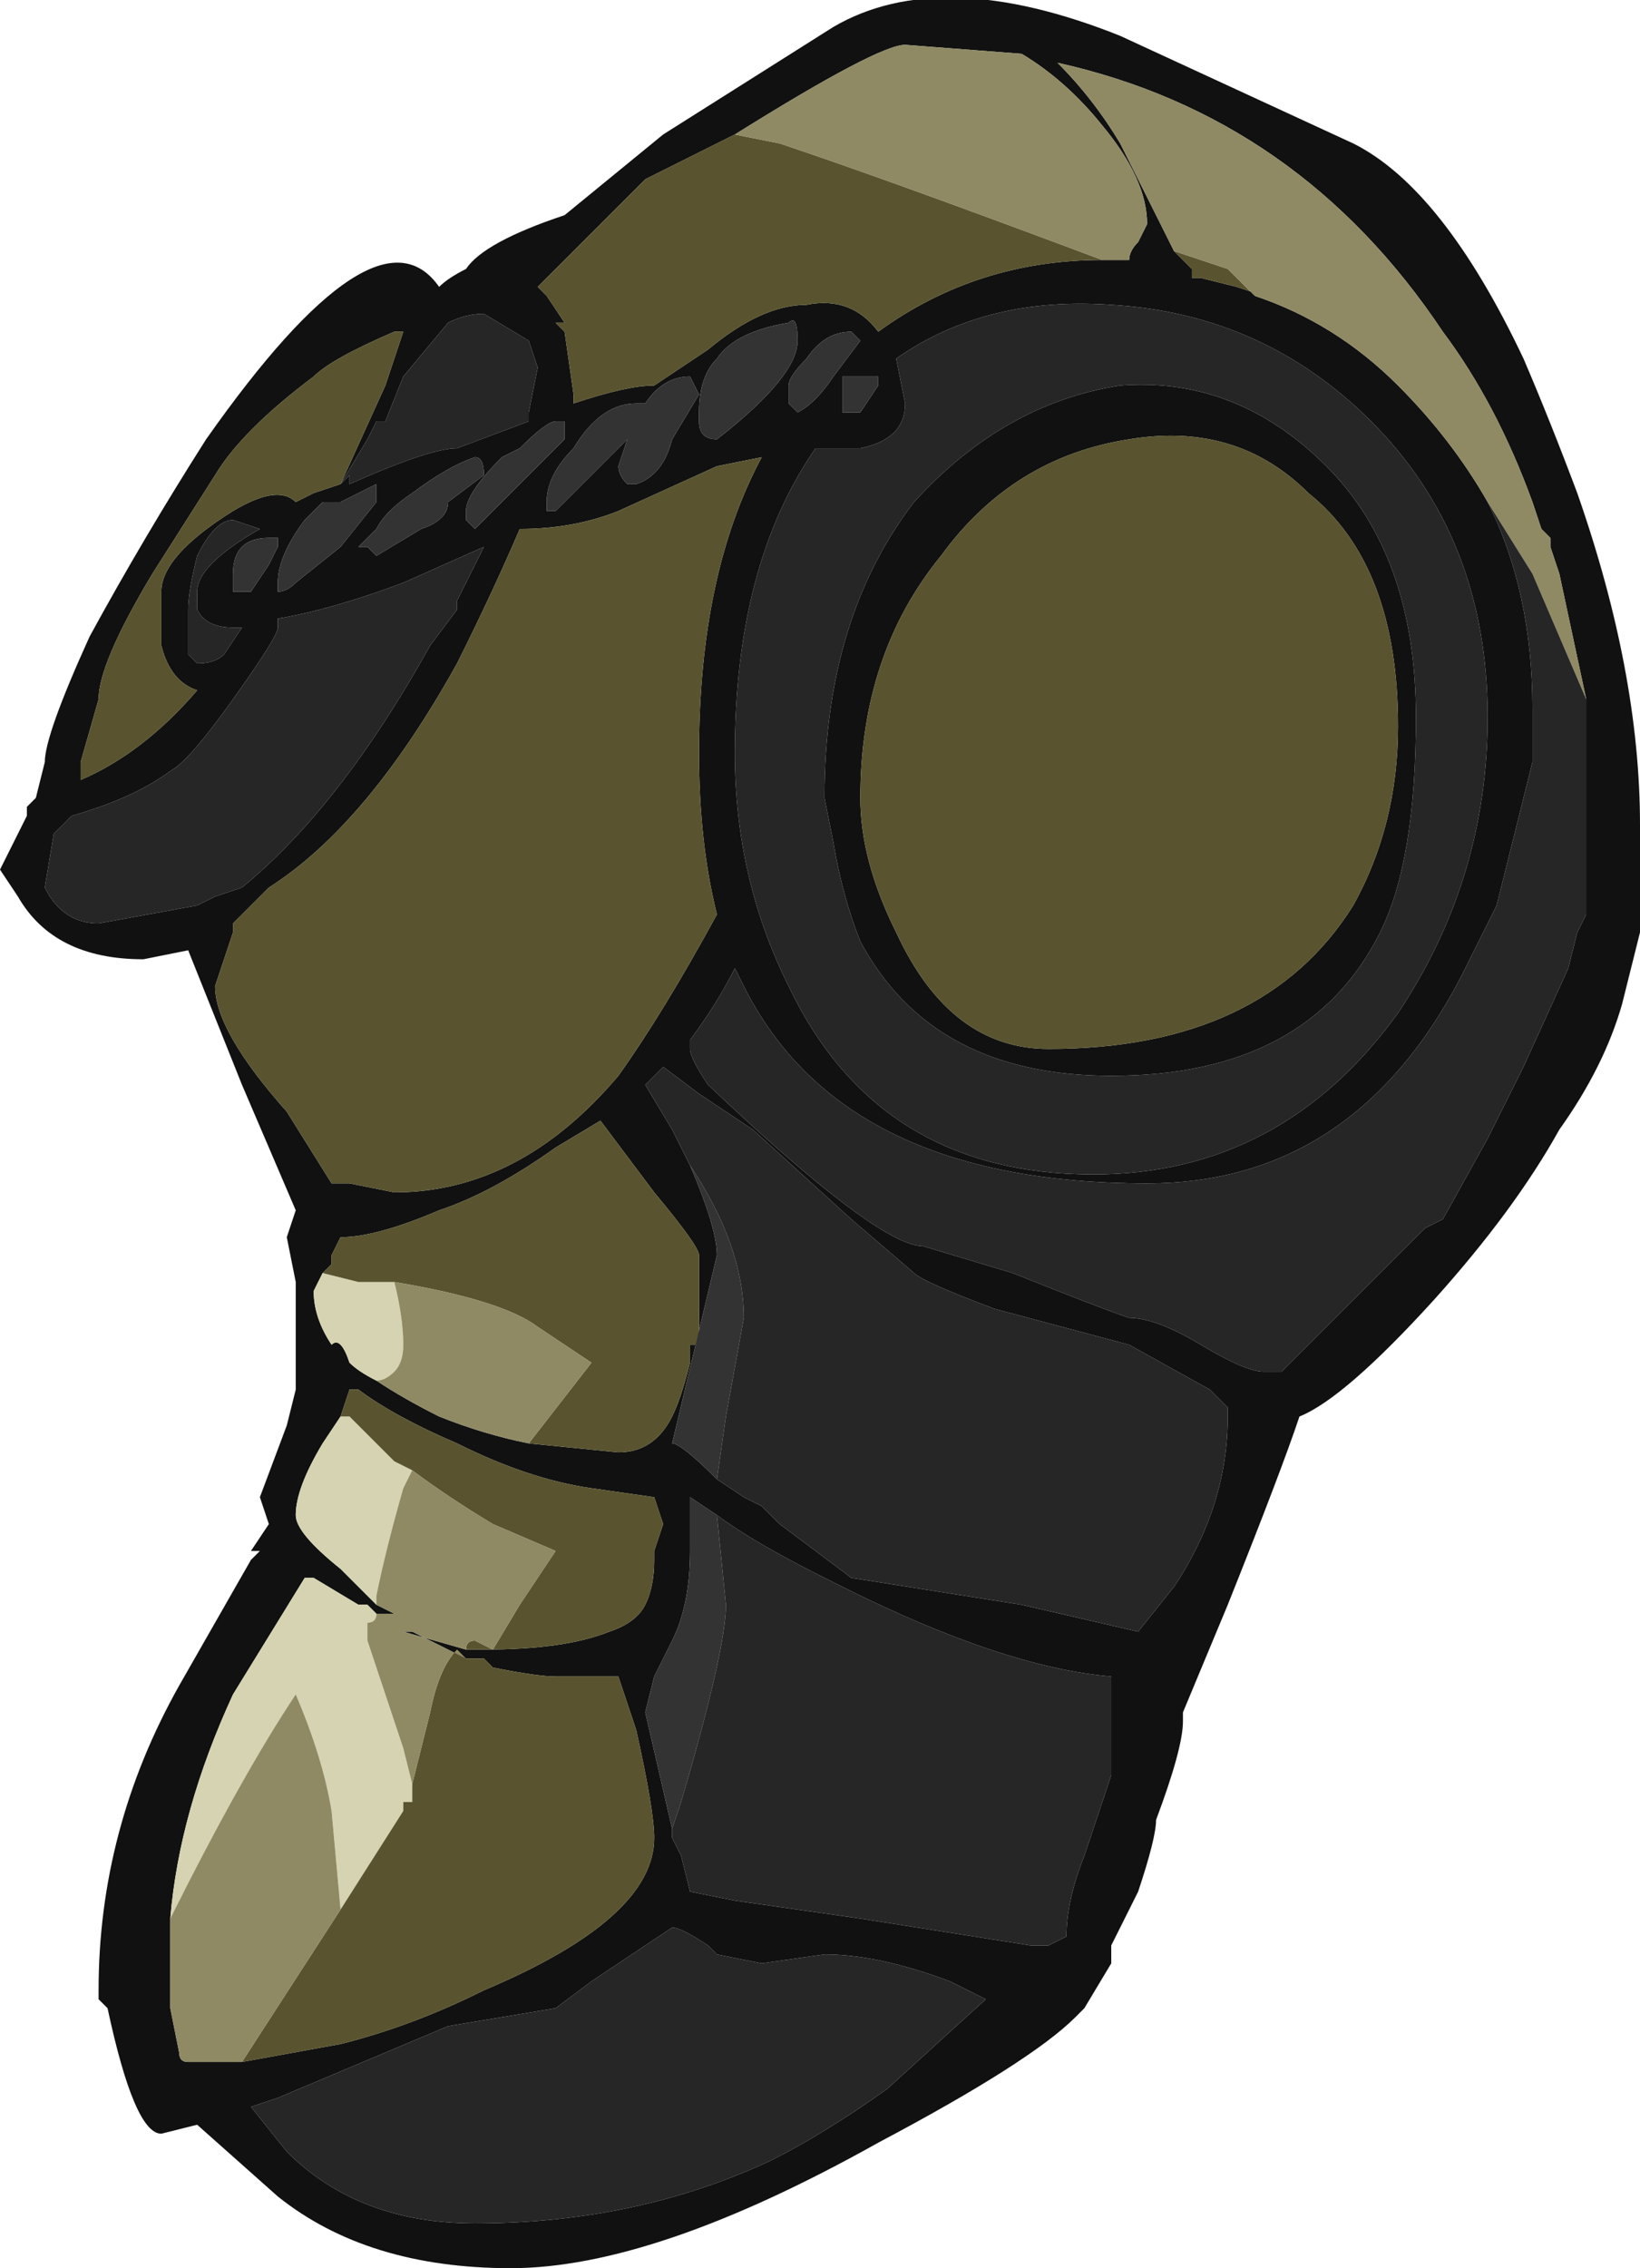 <?xml version="1.0" encoding="UTF-8" standalone="no"?>
<svg xmlns:ffdec="https://www.free-decompiler.com/flash" xmlns:xlink="http://www.w3.org/1999/xlink" ffdec:objectType="frame" height="88.55px" width="64.05px" xmlns="http://www.w3.org/2000/svg">
  <g transform="matrix(1.0, 0.0, 0.0, 1.0, -11.55, 91.0)">
    <use ffdec:characterId="126" height="12.65" transform="matrix(7.0, 0.0, 0.0, 7.0, 11.55, -91.0)" width="9.15" xlink:href="#shape0"/>
  </g>
  <defs>
    <g id="shape0" transform="matrix(1.0, 0.0, 0.0, 1.0, -1.65, 13.0)">
      <path d="M10.15 -11.0 Q10.3 -10.65 10.45 -10.25 10.8 -9.25 10.8 -8.4 L10.8 -7.8 10.7 -7.4 Q10.6 -7.05 10.35 -6.7 10.1 -6.25 9.65 -5.75 9.15 -5.2 8.9 -5.1 8.8 -4.8 8.5 -4.05 L8.25 -3.45 8.25 -3.4 Q8.25 -3.25 8.1 -2.85 8.1 -2.75 8.0 -2.45 L7.85 -2.15 7.85 -2.05 7.7 -1.8 7.65 -1.75 Q7.4 -1.5 6.55 -1.05 5.3 -0.35 4.5 -0.35 3.7 -0.35 3.2 -0.75 L2.75 -1.15 2.55 -1.1 Q2.4 -1.1 2.25 -1.8 L2.2 -1.85 2.2 -1.9 Q2.2 -2.8 2.65 -3.6 L3.05 -4.3 3.1 -4.35 3.05 -4.35 3.15 -4.5 3.1 -4.65 3.25 -5.05 3.3 -5.25 Q3.3 -5.3 3.3 -5.4 L3.3 -5.85 3.25 -6.1 3.3 -6.25 3.0 -6.95 2.7 -7.7 2.45 -7.65 Q1.95 -7.65 1.75 -8.0 L1.65 -8.15 1.8 -8.45 1.8 -8.5 1.85 -8.55 1.9 -8.75 Q1.9 -8.9 2.15 -9.45 2.45 -10.0 2.8 -10.55 3.75 -11.9 4.1 -11.4 4.15 -11.45 4.25 -11.5 4.35 -11.65 4.8 -11.8 L5.35 -12.25 6.3 -12.85 Q6.9 -13.2 7.9 -12.8 L9.2 -12.2 Q9.7 -11.95 10.15 -11.0 M6.45 -11.1 L6.4 -11.15 Q6.25 -11.15 6.15 -11.0 6.05 -10.9 6.05 -10.85 L6.05 -10.75 6.1 -10.7 Q6.2 -10.75 6.3 -10.9 L6.45 -11.1 M6.35 -10.75 L6.35 -10.7 6.45 -10.7 6.55 -10.85 6.55 -10.9 6.35 -10.9 6.35 -10.75 M6.1 -11.1 Q6.1 -11.25 6.05 -11.2 5.75 -11.15 5.65 -11.0 5.55 -10.9 5.55 -10.7 L5.55 -10.65 Q5.55 -10.55 5.65 -10.55 6.1 -10.9 6.1 -11.1 M6.7 -10.75 Q6.7 -10.55 6.45 -10.5 L6.2 -10.5 Q5.75 -9.85 5.75 -8.8 5.75 -8.1 6.05 -7.5 6.55 -6.45 7.75 -6.45 8.8 -6.45 9.45 -7.35 9.95 -8.1 9.95 -9.0 9.95 -10.0 9.3 -10.65 8.7 -11.25 7.85 -11.3 7.15 -11.35 6.65 -11.0 L6.7 -10.75 M5.75 -12.25 L5.25 -12.0 4.65 -11.4 4.7 -11.35 4.8 -11.2 4.75 -11.2 4.8 -11.15 4.85 -10.8 4.85 -10.75 Q5.15 -10.85 5.3 -10.85 L5.6 -11.05 Q5.9 -11.3 6.15 -11.3 6.4 -11.35 6.55 -11.15 7.1 -11.55 7.8 -11.55 L7.95 -11.55 Q7.95 -11.6 8.0 -11.65 L8.05 -11.75 Q8.05 -12.0 7.8 -12.3 7.6 -12.55 7.35 -12.7 L6.7 -12.75 Q6.55 -12.75 5.75 -12.25 M8.2 -11.6 L8.3 -11.5 8.3 -11.45 8.35 -11.45 8.55 -11.4 8.7 -11.35 8.65 -11.35 Q9.1 -11.2 9.45 -10.85 9.75 -10.55 9.95 -10.2 10.2 -9.7 10.2 -9.05 L10.2 -8.75 10.0 -7.95 9.85 -7.65 Q9.25 -6.4 8.05 -6.4 6.35 -6.4 5.8 -7.5 L5.75 -7.6 Q5.65 -7.4 5.5 -7.2 L5.5 -7.15 Q5.5 -7.1 5.6 -6.95 6.55 -6.05 6.8 -6.05 L7.3 -5.9 Q7.8 -5.7 7.95 -5.65 8.1 -5.65 8.35 -5.5 8.6 -5.35 8.7 -5.35 L8.8 -5.35 9.6 -6.15 9.7 -6.2 9.95 -6.65 10.15 -7.05 10.4 -7.6 10.45 -7.8 10.5 -7.9 10.5 -9.1 10.35 -9.8 10.3 -9.95 10.3 -10.0 10.25 -10.05 10.2 -10.2 Q10.0 -10.75 9.7 -11.15 8.9 -12.35 7.55 -12.65 7.75 -12.45 7.9 -12.2 L8.2 -11.6 M6.9 -9.9 Q6.45 -9.35 6.45 -8.55 6.45 -8.2 6.65 -7.8 6.95 -7.15 7.5 -7.15 8.7 -7.15 9.2 -7.95 9.45 -8.4 9.45 -8.95 9.45 -9.85 8.95 -10.25 8.55 -10.65 7.95 -10.55 7.3 -10.45 6.9 -9.9 M6.3 -8.3 L6.25 -8.55 Q6.25 -9.55 6.75 -10.2 7.25 -10.75 7.9 -10.85 8.55 -10.9 9.05 -10.4 9.55 -9.9 9.55 -9.0 9.55 -8.2 9.35 -7.8 8.95 -7.0 7.85 -7.0 6.85 -7.0 6.45 -7.75 6.35 -8.0 6.3 -8.3 M3.85 -11.15 Q3.5 -11.0 3.4 -10.9 3.0 -10.6 2.85 -10.35 L2.5 -9.8 Q2.2 -9.3 2.2 -9.1 L2.1 -8.75 2.1 -8.65 Q2.45 -8.8 2.75 -9.15 2.6 -9.2 2.55 -9.4 2.55 -9.55 2.55 -9.7 2.55 -9.9 2.95 -10.15 3.2 -10.3 3.3 -10.2 L3.4 -10.25 3.55 -10.3 3.8 -10.85 3.9 -11.15 3.85 -11.15 M3.9 -10.9 L3.8 -10.65 3.75 -10.65 3.7 -10.55 3.55 -10.3 3.6 -10.35 3.6 -10.3 Q4.05 -10.5 4.2 -10.5 L4.6 -10.65 4.6 -10.7 4.65 -10.95 4.6 -11.1 4.35 -11.25 Q4.25 -11.25 4.15 -11.2 L3.9 -10.9 M5.55 -10.8 L5.5 -10.9 Q5.35 -10.9 5.25 -10.75 L5.2 -10.75 Q5.0 -10.75 4.85 -10.5 4.7 -10.35 4.7 -10.2 L4.7 -10.15 4.75 -10.15 5.15 -10.55 5.1 -10.4 Q5.1 -10.35 5.15 -10.3 L5.2 -10.3 Q5.35 -10.35 5.4 -10.55 L5.55 -10.8 M4.8 -10.65 L4.75 -10.65 Q4.7 -10.65 4.55 -10.5 L4.45 -10.45 Q4.25 -10.25 4.25 -10.15 L4.25 -10.1 4.3 -10.05 4.8 -10.55 4.8 -10.65 M2.7 -9.35 L2.75 -9.3 Q2.85 -9.3 2.9 -9.35 L3.0 -9.5 2.95 -9.5 Q2.8 -9.5 2.75 -9.6 L2.75 -9.7 Q2.75 -9.85 3.1 -10.05 L2.95 -10.1 Q2.85 -10.1 2.75 -9.9 2.7 -9.7 2.7 -9.6 L2.7 -9.35 M2.85 -8.0 L3.0 -8.05 Q3.55 -8.5 4.05 -9.4 L4.2 -9.6 4.2 -9.65 4.35 -9.95 3.9 -9.75 Q3.5 -9.6 3.2 -9.55 L3.2 -9.5 Q3.2 -9.45 2.95 -9.1 2.7 -8.75 2.6 -8.7 2.4 -8.55 2.05 -8.45 L1.95 -8.35 1.9 -8.05 Q2.0 -7.85 2.2 -7.85 L2.75 -7.95 2.85 -8.0 M5.1 -10.15 Q4.85 -10.05 4.55 -10.05 4.4 -9.7 4.2 -9.3 3.7 -8.4 3.15 -8.05 L2.95 -7.85 2.95 -7.8 2.85 -7.5 Q2.85 -7.25 3.25 -6.8 L3.5 -6.4 3.6 -6.4 3.85 -6.35 Q4.55 -6.35 5.1 -7.0 5.35 -7.35 5.65 -7.9 5.55 -8.3 5.55 -8.8 5.55 -9.8 5.9 -10.45 L5.65 -10.4 5.1 -10.15 M3.15 -9.85 L3.2 -9.95 3.2 -10.0 3.15 -10.0 Q2.95 -10.0 2.95 -9.8 L2.95 -9.7 3.05 -9.7 3.15 -9.85 M3.75 -10.2 L3.75 -10.3 3.55 -10.2 3.45 -10.2 3.35 -10.1 Q3.2 -9.9 3.2 -9.75 L3.2 -9.7 Q3.25 -9.7 3.3 -9.75 L3.55 -9.95 3.75 -10.2 M4.35 -10.35 Q4.35 -10.45 4.3 -10.45 4.15 -10.4 3.95 -10.25 3.8 -10.15 3.75 -10.05 L3.65 -9.95 3.7 -9.95 3.75 -9.9 4.0 -10.05 Q4.15 -10.1 4.15 -10.2 L4.35 -10.35 M5.65 -4.75 L5.8 -4.65 5.9 -4.6 6.0 -4.5 6.4 -4.2 7.35 -4.05 8.0 -3.9 8.2 -4.15 Q8.5 -4.6 8.5 -5.1 L8.5 -5.15 8.4 -5.25 7.95 -5.5 7.2 -5.7 Q6.8 -5.85 6.75 -5.9 L6.4 -6.2 5.85 -6.7 5.55 -6.9 5.35 -7.05 5.25 -6.95 5.4 -6.7 5.5 -6.5 Q5.65 -6.15 5.65 -6.0 L5.4 -4.95 5.4 -4.95 Q5.45 -4.95 5.65 -4.75 M4.6 -4.95 L5.1 -4.9 Q5.3 -4.9 5.4 -5.1 5.45 -5.2 5.5 -5.4 L5.5 -5.5 5.55 -5.5 5.55 -6.0 Q5.55 -6.05 5.3 -6.35 L5.0 -6.75 4.75 -6.6 Q4.4 -6.35 4.1 -6.25 3.75 -6.1 3.55 -6.1 L3.5 -6.0 3.5 -5.95 3.45 -5.9 3.4 -5.8 Q3.4 -5.65 3.5 -5.5 3.55 -5.55 3.6 -5.4 3.65 -5.35 3.75 -5.3 3.9 -5.2 4.1 -5.1 4.35 -5.0 4.6 -4.95 M4.25 -3.8 L4.35 -3.8 Q4.8 -3.8 5.05 -3.9 5.2 -3.95 5.25 -4.05 5.3 -4.15 5.3 -4.3 L5.3 -4.35 5.35 -4.5 5.3 -4.65 4.95 -4.7 Q4.6 -4.75 4.2 -4.95 3.85 -5.1 3.65 -5.25 L3.6 -5.25 3.55 -5.1 3.45 -4.95 Q3.3 -4.7 3.3 -4.55 3.3 -4.45 3.55 -4.25 L3.75 -4.05 3.85 -4.0 3.75 -4.0 3.7 -4.05 3.65 -4.05 3.4 -4.2 3.35 -4.2 2.95 -3.55 Q2.65 -2.9 2.6 -2.3 L2.6 -1.8 2.65 -1.55 Q2.65 -1.5 2.7 -1.5 L3.0 -1.5 3.55 -1.6 Q3.95 -1.7 4.35 -1.9 5.3 -2.3 5.3 -2.75 5.3 -2.9 5.2 -3.35 L5.1 -3.65 4.75 -3.65 Q4.65 -3.65 4.4 -3.7 L4.35 -3.75 4.25 -3.75 3.95 -3.9 3.9 -3.9 4.25 -3.8 M5.65 -4.55 L5.5 -4.65 5.5 -4.35 Q5.5 -4.05 5.4 -3.85 L5.3 -3.65 5.25 -3.45 5.4 -2.8 5.4 -2.75 5.45 -2.65 5.5 -2.45 5.75 -2.4 6.45 -2.3 7.4 -2.15 7.5 -2.15 7.6 -2.2 Q7.6 -2.4 7.7 -2.65 L7.85 -3.1 Q7.85 -3.2 7.85 -3.6 L7.85 -3.65 Q7.25 -3.7 6.35 -4.15 L6.25 -4.2 Q5.85 -4.4 5.65 -4.55 M5.35 -1.95 L5.35 -1.95 M4.95 -1.95 L4.75 -1.8 4.15 -1.7 3.2 -1.3 3.05 -1.25 3.25 -1.0 Q3.65 -0.6 4.3 -0.6 5.2 -0.6 5.95 -0.95 6.25 -1.1 6.6 -1.35 L7.15 -1.85 6.95 -1.95 Q6.55 -2.1 6.25 -2.1 L5.9 -2.05 5.65 -2.1 5.6 -2.15 Q5.45 -2.25 5.4 -2.25 L4.95 -1.95" fill="#111111" fill-rule="evenodd" stroke="none"/>
      <path d="M3.45 -5.9 L3.65 -5.85 3.85 -5.85 Q3.9 -5.65 3.9 -5.5 3.9 -5.4 3.85 -5.35 3.8 -5.3 3.75 -5.3 3.65 -5.35 3.6 -5.4 3.55 -5.55 3.5 -5.5 3.4 -5.65 3.4 -5.8 L3.45 -5.9 M2.6 -2.3 Q2.65 -2.9 2.95 -3.55 L3.35 -4.2 3.4 -4.2 3.65 -4.05 3.7 -4.05 3.75 -4.0 Q3.75 -3.95 3.7 -3.95 L3.7 -3.85 3.9 -3.25 3.95 -3.05 3.95 -2.95 3.9 -2.95 3.9 -2.9 3.55 -2.35 3.5 -2.9 Q3.45 -3.2 3.3 -3.55 3.0 -3.1 2.6 -2.3 M3.75 -4.05 L3.55 -4.25 Q3.3 -4.45 3.3 -4.55 3.3 -4.7 3.45 -4.95 L3.55 -5.1 3.6 -5.1 3.85 -4.85 3.95 -4.8 3.9 -4.7 Q3.8 -4.35 3.75 -4.1 L3.75 -4.05" fill="#d5d3b1" fill-rule="evenodd" stroke="none"/>
      <path d="M7.8 -11.55 Q7.1 -11.55 6.55 -11.15 6.4 -11.35 6.15 -11.3 5.9 -11.3 5.6 -11.05 L5.3 -10.85 Q5.15 -10.85 4.85 -10.75 L4.85 -10.8 4.8 -11.15 4.75 -11.2 4.8 -11.2 4.7 -11.35 4.65 -11.4 5.25 -12.0 5.75 -12.25 6.0 -12.2 Q6.6 -12.0 7.8 -11.55 M8.2 -11.6 L8.5 -11.5 8.65 -11.35 8.7 -11.35 8.55 -11.4 8.35 -11.45 8.3 -11.45 8.3 -11.5 8.2 -11.6 M6.9 -9.9 Q7.3 -10.45 7.95 -10.55 8.55 -10.65 8.95 -10.25 9.45 -9.85 9.45 -8.95 9.45 -8.4 9.2 -7.95 8.7 -7.15 7.5 -7.15 6.95 -7.15 6.65 -7.8 6.45 -8.2 6.45 -8.55 6.45 -9.35 6.9 -9.9 M3.85 -11.15 L3.9 -11.15 3.8 -10.85 3.55 -10.3 3.4 -10.25 3.3 -10.2 Q3.2 -10.3 2.95 -10.15 2.55 -9.9 2.55 -9.7 2.55 -9.55 2.55 -9.4 2.6 -9.2 2.75 -9.15 2.45 -8.8 2.1 -8.65 L2.1 -8.75 2.2 -9.1 Q2.2 -9.3 2.5 -9.8 L2.85 -10.35 Q3.0 -10.6 3.4 -10.9 3.5 -11.0 3.85 -11.15 M5.1 -10.15 L5.65 -10.4 5.9 -10.45 Q5.55 -9.8 5.55 -8.8 5.55 -8.3 5.65 -7.9 5.35 -7.35 5.1 -7.0 4.55 -6.35 3.85 -6.35 L3.6 -6.4 3.5 -6.4 3.25 -6.8 Q2.85 -7.25 2.85 -7.5 L2.95 -7.8 2.95 -7.85 3.15 -8.05 Q3.7 -8.4 4.2 -9.3 4.4 -9.7 4.55 -10.05 4.85 -10.05 5.1 -10.15 M3.45 -5.9 L3.5 -5.95 3.5 -6.0 3.55 -6.1 Q3.75 -6.1 4.1 -6.25 4.4 -6.35 4.75 -6.6 L5.0 -6.75 5.3 -6.35 Q5.55 -6.05 5.55 -6.0 L5.55 -5.5 5.5 -5.5 5.5 -5.4 Q5.45 -5.2 5.4 -5.1 5.3 -4.9 5.1 -4.9 L4.6 -4.95 4.95 -5.4 4.65 -5.6 Q4.45 -5.75 3.85 -5.85 L3.65 -5.85 3.45 -5.9 M3.55 -5.1 L3.6 -5.25 3.65 -5.25 Q3.85 -5.1 4.2 -4.95 4.6 -4.75 4.95 -4.7 L5.3 -4.65 5.35 -4.5 5.3 -4.35 5.3 -4.3 Q5.3 -4.15 5.25 -4.05 5.2 -3.95 5.05 -3.9 4.8 -3.8 4.35 -3.8 L4.25 -3.8 Q4.25 -3.85 4.3 -3.85 L4.4 -3.8 4.55 -4.05 4.75 -4.35 4.4 -4.5 Q4.15 -4.65 3.95 -4.8 L3.85 -4.85 3.6 -5.1 3.55 -5.1 M4.25 -3.75 L4.35 -3.75 4.4 -3.7 Q4.65 -3.65 4.75 -3.65 L5.1 -3.65 5.2 -3.35 Q5.3 -2.9 5.3 -2.75 5.3 -2.3 4.35 -1.9 3.95 -1.7 3.55 -1.6 L3.0 -1.5 3.55 -2.35 3.9 -2.9 3.9 -2.95 3.95 -2.95 3.95 -3.05 4.05 -3.45 Q4.1 -3.7 4.2 -3.8 L4.25 -3.75" fill="#59542f" fill-rule="evenodd" stroke="none"/>
      <path d="M7.8 -11.55 Q6.6 -12.0 6.0 -12.2 L5.75 -12.25 Q6.55 -12.75 6.7 -12.75 L7.35 -12.7 Q7.6 -12.55 7.8 -12.3 8.05 -12.0 8.05 -11.75 L8.0 -11.65 Q7.95 -11.6 7.95 -11.55 L7.8 -11.55 M8.65 -11.35 L8.5 -11.5 8.2 -11.6 7.9 -12.2 Q7.75 -12.45 7.55 -12.65 8.9 -12.35 9.7 -11.15 10.0 -10.75 10.2 -10.2 L10.25 -10.05 10.3 -10.0 10.3 -9.95 10.35 -9.8 10.5 -9.1 10.2 -9.8 9.95 -10.2 Q9.75 -10.55 9.45 -10.85 9.1 -11.2 8.65 -11.35 M3.85 -5.85 Q4.45 -5.75 4.65 -5.6 L4.95 -5.4 4.6 -4.95 Q4.35 -5.0 4.1 -5.1 3.9 -5.2 3.75 -5.3 3.8 -5.3 3.85 -5.35 3.9 -5.4 3.9 -5.5 3.9 -5.65 3.85 -5.85 M4.25 -3.8 L3.9 -3.9 3.95 -3.9 4.25 -3.75 4.2 -3.8 Q4.1 -3.7 4.05 -3.45 L3.95 -3.05 3.9 -3.25 3.7 -3.85 3.7 -3.95 Q3.75 -3.95 3.75 -4.0 L3.85 -4.0 3.75 -4.05 3.75 -4.1 Q3.8 -4.35 3.9 -4.7 L3.95 -4.8 Q4.15 -4.65 4.4 -4.5 L4.75 -4.35 4.55 -4.05 4.4 -3.8 4.3 -3.85 Q4.25 -3.85 4.25 -3.8 M3.0 -1.5 L2.7 -1.5 Q2.65 -1.5 2.65 -1.55 L2.6 -1.8 2.6 -2.3 Q3.0 -3.1 3.3 -3.55 3.45 -3.2 3.5 -2.9 L3.55 -2.35 3.0 -1.5" fill="#8f8a64" fill-rule="evenodd" stroke="none"/>
      <path d="M6.45 -11.1 L6.3 -10.9 Q6.2 -10.75 6.1 -10.7 L6.05 -10.75 6.05 -10.85 Q6.05 -10.9 6.15 -11.0 6.25 -11.15 6.4 -11.15 L6.45 -11.1 M6.1 -11.1 Q6.1 -10.9 5.65 -10.55 5.55 -10.55 5.55 -10.65 L5.55 -10.7 Q5.55 -10.9 5.65 -11.0 5.75 -11.15 6.05 -11.2 6.1 -11.25 6.1 -11.1 M6.35 -10.75 L6.35 -10.9 6.55 -10.9 6.55 -10.85 6.45 -10.7 6.35 -10.7 6.35 -10.75 M4.8 -10.65 L4.8 -10.55 4.3 -10.05 4.25 -10.1 4.25 -10.15 Q4.25 -10.25 4.45 -10.45 L4.55 -10.5 Q4.7 -10.65 4.75 -10.65 L4.8 -10.65 M5.55 -10.8 L5.4 -10.55 Q5.35 -10.35 5.2 -10.3 L5.15 -10.3 Q5.1 -10.35 5.1 -10.4 L5.15 -10.55 4.75 -10.15 4.7 -10.15 4.7 -10.2 Q4.7 -10.35 4.85 -10.5 5.0 -10.75 5.2 -10.75 L5.25 -10.75 Q5.35 -10.9 5.5 -10.9 L5.55 -10.8 M4.35 -10.35 L4.15 -10.2 Q4.15 -10.1 4.0 -10.05 L3.75 -9.9 3.7 -9.95 3.65 -9.95 3.75 -10.05 Q3.8 -10.15 3.95 -10.25 4.15 -10.4 4.3 -10.45 4.35 -10.45 4.35 -10.35 M3.75 -10.2 L3.55 -9.95 3.3 -9.75 Q3.25 -9.7 3.2 -9.7 L3.2 -9.75 Q3.2 -9.9 3.35 -10.1 L3.45 -10.2 3.55 -10.2 3.75 -10.3 3.75 -10.2 M3.15 -9.85 L3.05 -9.7 2.95 -9.7 2.95 -9.8 Q2.95 -10.0 3.15 -10.0 L3.2 -10.0 3.2 -9.95 3.15 -9.85 M5.5 -6.5 Q5.8 -6.05 5.8 -5.65 L5.7 -5.1 5.65 -4.75 Q5.45 -4.95 5.4 -4.95 L5.4 -4.95 5.65 -6.0 Q5.65 -6.15 5.5 -6.5 M5.4 -2.8 L5.25 -3.45 5.3 -3.65 5.4 -3.85 Q5.5 -4.05 5.5 -4.35 L5.5 -4.65 5.65 -4.55 5.7 -4.05 Q5.7 -3.8 5.45 -2.95 L5.4 -2.8" fill="#333333" fill-rule="evenodd" stroke="none"/>
      <path d="M6.7 -10.75 L6.65 -11.0 Q7.15 -11.35 7.85 -11.3 8.7 -11.25 9.3 -10.65 9.95 -10.0 9.95 -9.0 9.95 -8.1 9.45 -7.35 8.8 -6.45 7.75 -6.45 6.55 -6.45 6.05 -7.5 5.75 -8.1 5.75 -8.8 5.75 -9.85 6.2 -10.5 L6.45 -10.5 Q6.7 -10.55 6.7 -10.75 M9.95 -10.2 L10.2 -9.8 10.5 -9.1 10.5 -7.9 10.45 -7.8 10.4 -7.6 10.15 -7.05 9.95 -6.65 9.7 -6.2 9.6 -6.15 8.8 -5.35 8.7 -5.35 Q8.6 -5.35 8.35 -5.5 8.1 -5.65 7.95 -5.65 7.8 -5.7 7.3 -5.9 L6.8 -6.05 Q6.55 -6.05 5.6 -6.95 5.5 -7.1 5.5 -7.15 L5.5 -7.2 Q5.65 -7.4 5.75 -7.6 L5.8 -7.5 Q6.35 -6.4 8.05 -6.4 9.25 -6.4 9.85 -7.65 L10.0 -7.95 10.2 -8.75 10.2 -9.05 Q10.2 -9.7 9.95 -10.2 M6.3 -8.3 Q6.35 -8.0 6.45 -7.75 6.85 -7.0 7.85 -7.0 8.95 -7.0 9.35 -7.8 9.55 -8.2 9.55 -9.0 9.55 -9.9 9.05 -10.4 8.55 -10.9 7.9 -10.85 7.25 -10.75 6.75 -10.2 6.25 -9.55 6.25 -8.55 L6.3 -8.3 M3.9 -10.9 L4.15 -11.2 Q4.25 -11.25 4.35 -11.25 L4.6 -11.1 4.65 -10.95 4.6 -10.7 4.6 -10.65 4.2 -10.5 Q4.05 -10.5 3.6 -10.3 L3.6 -10.35 3.55 -10.3 3.7 -10.55 3.75 -10.65 3.8 -10.65 3.9 -10.9 M2.85 -8.0 L2.75 -7.95 2.2 -7.85 Q2.0 -7.85 1.9 -8.05 L1.95 -8.35 2.05 -8.45 Q2.4 -8.55 2.6 -8.7 2.7 -8.75 2.95 -9.1 3.2 -9.45 3.2 -9.5 L3.2 -9.55 Q3.5 -9.6 3.9 -9.75 L4.35 -9.95 4.2 -9.65 4.2 -9.6 4.05 -9.4 Q3.55 -8.5 3.0 -8.05 L2.85 -8.0 M2.7 -9.35 L2.7 -9.6 Q2.7 -9.7 2.75 -9.9 2.85 -10.1 2.95 -10.1 L3.1 -10.05 Q2.75 -9.85 2.75 -9.7 L2.75 -9.6 Q2.8 -9.5 2.95 -9.5 L3.0 -9.5 2.9 -9.35 Q2.85 -9.3 2.75 -9.3 L2.7 -9.35 M5.5 -6.5 L5.4 -6.7 5.25 -6.95 5.35 -7.05 5.55 -6.9 5.85 -6.7 6.4 -6.2 6.75 -5.9 Q6.8 -5.85 7.2 -5.7 L7.95 -5.5 8.4 -5.25 8.5 -5.15 8.5 -5.1 Q8.5 -4.6 8.2 -4.15 L8.0 -3.9 7.35 -4.05 6.4 -4.2 6.0 -4.5 5.9 -4.6 5.8 -4.65 5.65 -4.75 5.7 -5.1 5.8 -5.65 Q5.8 -6.05 5.5 -6.5 M5.4 -2.8 L5.45 -2.95 Q5.7 -3.8 5.7 -4.05 L5.65 -4.55 Q5.85 -4.4 6.25 -4.2 L6.35 -4.15 Q7.25 -3.7 7.85 -3.65 L7.85 -3.6 Q7.85 -3.2 7.85 -3.1 L7.7 -2.65 Q7.6 -2.4 7.6 -2.2 L7.5 -2.15 7.4 -2.15 6.45 -2.3 5.75 -2.4 5.5 -2.45 5.45 -2.65 5.4 -2.75 5.4 -2.8 M4.95 -1.95 L5.4 -2.25 Q5.45 -2.25 5.6 -2.15 L5.65 -2.1 5.9 -2.05 6.25 -2.1 Q6.55 -2.1 6.95 -1.95 L7.15 -1.85 6.6 -1.35 Q6.25 -1.1 5.95 -0.95 5.2 -0.6 4.3 -0.6 3.65 -0.6 3.25 -1.0 L3.05 -1.25 3.2 -1.3 4.15 -1.7 4.75 -1.8 4.95 -1.95 M5.35 -1.95 L5.35 -1.95" fill="#262626" fill-rule="evenodd" stroke="none"/>
    </g>
  </defs>
</svg>
